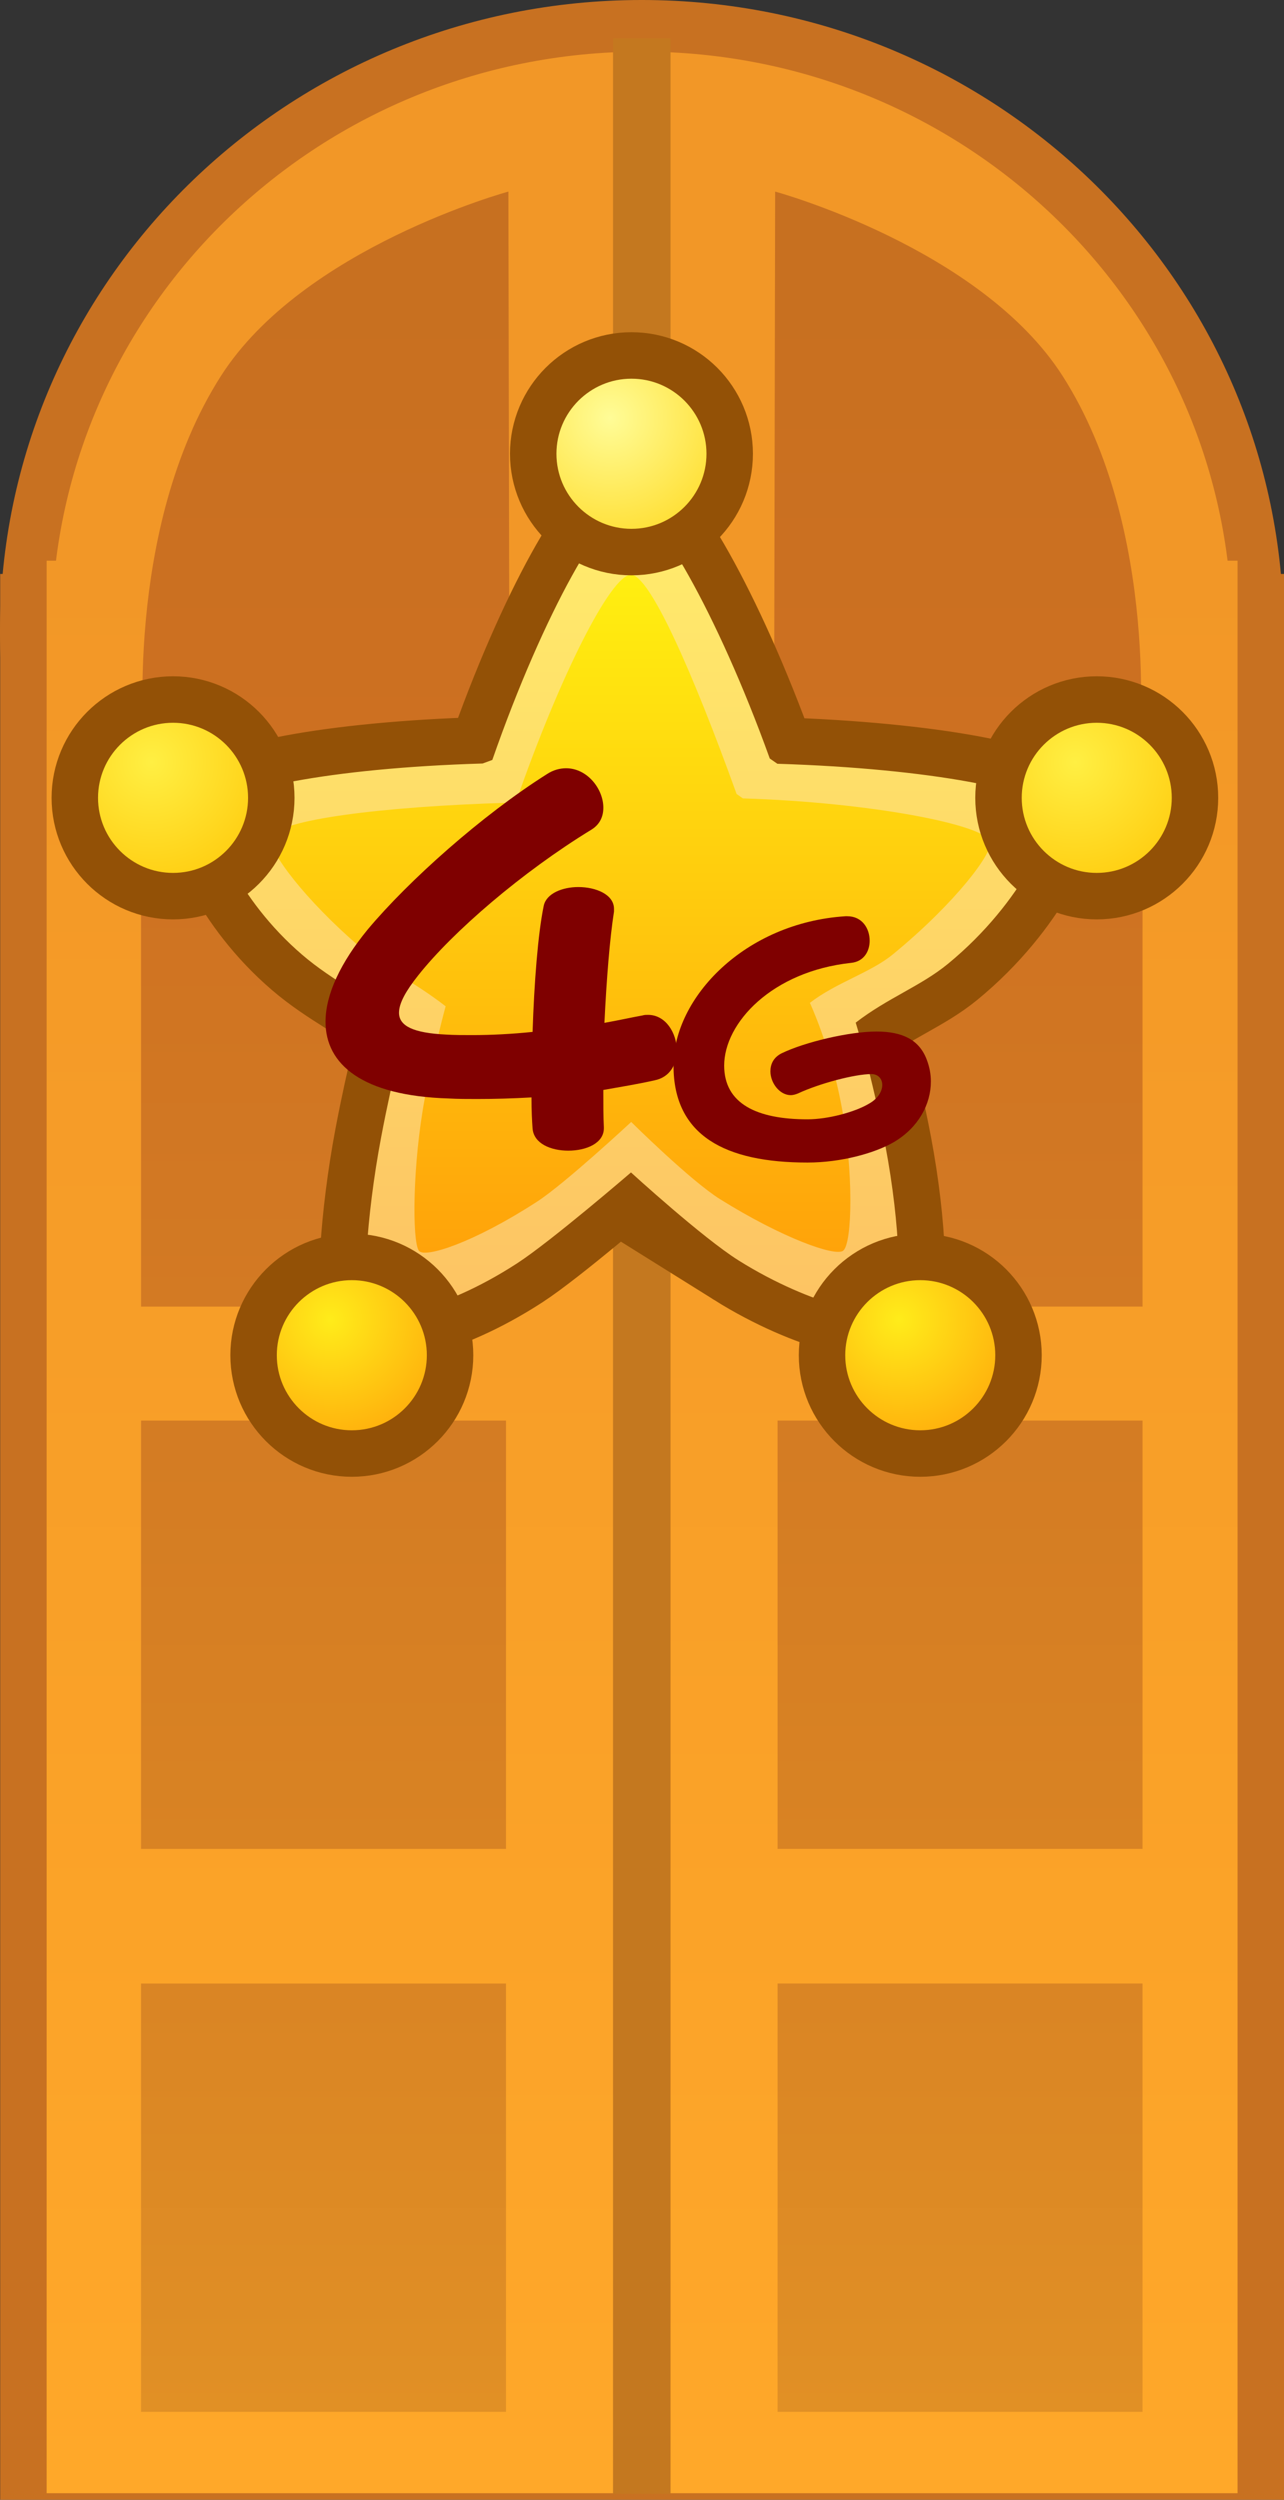 <svg version="1.1" xmlns="http://www.w3.org/2000/svg" xmlns:xlink="http://www.w3.org/1999/xlink" width="62.199" height="121.005" viewBox="0,0,62.199,121.005"><rect x="0" y="0" width="62.199" height="121.005" fill="#333333" stroke="none"/><defs><linearGradient x1="240.015" y1="128.825" x2="240.015" y2="222.369" gradientUnits="userSpaceOnUse" id="color-1"><stop offset="0" stop-color="#f29727"/><stop offset="1" stop-color="#ffa829"/></linearGradient><linearGradient x1="224.367" y1="111.626" x2="224.367" y2="137.575" gradientUnits="userSpaceOnUse" id="color-2"><stop offset="0" stop-color="#c77020"/><stop offset="1" stop-color="#cd7021"/></linearGradient><linearGradient x1="224.25" y1="198.699" x2="224.25" y2="218.432" gradientUnits="userSpaceOnUse" id="color-3"><stop offset="0" stop-color="#da8524"/><stop offset="1" stop-color="#e19025"/></linearGradient><linearGradient x1="224.25" y1="171.449" x2="224.25" y2="191.182" gradientUnits="userSpaceOnUse" id="color-4"><stop offset="0" stop-color="#d47c23"/><stop offset="1" stop-color="#d98323"/></linearGradient><linearGradient x1="224.25" y1="145.199" x2="224.25" y2="164.932" gradientUnits="userSpaceOnUse" id="color-5"><stop offset="0" stop-color="#cf7322"/><stop offset="1" stop-color="#d37a23"/></linearGradient><linearGradient x1="255.633" y1="111.626" x2="255.633" y2="137.575" gradientUnits="userSpaceOnUse" id="color-6"><stop offset="0" stop-color="#c77020"/><stop offset="1" stop-color="#cd7021"/></linearGradient><linearGradient x1="255.75" y1="198.699" x2="255.75" y2="218.432" gradientUnits="userSpaceOnUse" id="color-7"><stop offset="0" stop-color="#da8524"/><stop offset="1" stop-color="#e19025"/></linearGradient><linearGradient x1="255.75" y1="171.449" x2="255.75" y2="191.182" gradientUnits="userSpaceOnUse" id="color-8"><stop offset="0" stop-color="#d47c23"/><stop offset="1" stop-color="#d98323"/></linearGradient><linearGradient x1="255.75" y1="145.199" x2="255.75" y2="164.932" gradientUnits="userSpaceOnUse" id="color-9"><stop offset="0" stop-color="#cf7322"/><stop offset="1" stop-color="#d37a23"/></linearGradient><linearGradient x1="239.537" y1="126.08" x2="239.537" y2="165.329" gradientUnits="userSpaceOnUse" id="color-10"><stop offset="0" stop-color="#ffec6c"/><stop offset="1" stop-color="#fdc363"/></linearGradient><linearGradient x1="239.537" y1="126.08" x2="239.537" y2="165.329" gradientUnits="userSpaceOnUse" id="color-11"><stop offset="0" stop-color="#e6b609"/><stop offset="1" stop-color="#c37808"/></linearGradient><linearGradient x1="239.537" y1="129.505" x2="239.537" y2="162.253" gradientUnits="userSpaceOnUse" id="color-12"><stop offset="0" stop-color="#ffef10"/><stop offset="1" stop-color="#ffa30a"/></linearGradient><radialGradient cx="238.462" cy="121.92" r="6.973" gradientUnits="userSpaceOnUse" id="color-13"><stop offset="0" stop-color="#fffc97"/><stop offset="1" stop-color="#ffda24"/></radialGradient><radialGradient cx="216.255" cy="138.574" r="6.973" gradientUnits="userSpaceOnUse" id="color-14"><stop offset="0" stop-color="#ffef43"/><stop offset="1" stop-color="#ffc90a"/></radialGradient><radialGradient cx="261.001" cy="138.574" r="6.973" gradientUnits="userSpaceOnUse" id="color-15"><stop offset="0" stop-color="#ffef43"/><stop offset="1" stop-color="#ffc90a"/></radialGradient><radialGradient cx="224.916" cy="165.555" r="6.973" gradientUnits="userSpaceOnUse" id="color-16"><stop offset="0" stop-color="#ffec1a"/><stop offset="1" stop-color="#ffa50a"/></radialGradient><radialGradient cx="252.452" cy="165.555" r="6.973" gradientUnits="userSpaceOnUse" id="color-17"><stop offset="0" stop-color="#ffec1a"/><stop offset="1" stop-color="#ffa50a"/></radialGradient></defs><g transform="translate(-208.911,-101.685)"><g data-paper-data="{&quot;isPaintingLayer&quot;:true}" fill-rule="nonzero" stroke-linejoin="miter" stroke-miterlimit="10" stroke-dasharray="" stroke-dashoffset="0" style="mix-blend-mode: normal"><path d="M211.17,131.718h57.69v88.723h-57.69z" fill="none" stroke="#c87121" stroke-width="4.5" stroke-linecap="butt"/><path d="M210.161,132.268c0,-16.2 13.36,-29.333 29.839,-29.333c16.48,0 29.839,13.133 29.839,29.333c0,16.2 -13.36,29.333 -29.839,29.333c-16.48,0 -29.839,-13.133 -29.839,-29.333z" fill="#f29727" stroke="#c87121" stroke-width="2.5" stroke-linecap="butt"/><path d="M211.17,128.825h57.69v93.545h-57.69z" fill="url(#color-1)" stroke="none" stroke-width="1.537" stroke-linecap="butt"/><path d="M238.607,103.539h2.786v118.859h-2.786z" data-paper-data="{&quot;index&quot;:null}" fill="#c4781f" stroke="#c87121" stroke-width="0" stroke-linecap="butt"/><g data-paper-data="{&quot;index&quot;:null}" stroke="#c87a20" stroke-width="0"><path d="M233.539,110.959l0.051,26.473l-17.68,0.476c0,0 -1.058,-10.577 3.703,-18.023c3.976,-6.218 13.926,-8.926 13.926,-8.926z" fill="url(#color-2)" stroke-linecap="round"/><path d="M215.743,197.699h17.68v20.734h-17.68z" fill="url(#color-3)" stroke-linecap="butt"/><path d="M215.743,170.449h17.68v20.734h-17.68z" fill="url(#color-4)" stroke-linecap="butt"/><path d="M215.743,144.199h17.68v20.734h-17.68z" fill="url(#color-5)" stroke-linecap="butt"/></g><g data-paper-data="{&quot;index&quot;:null}" stroke="#c87a20" stroke-width="0"><path d="M260.386,119.885c4.761,7.446 3.703,18.023 3.703,18.023l-17.68,-0.476l0.051,-26.473c0,0 9.949,2.708 13.926,8.926z" fill="url(#color-6)" stroke-linecap="round"/><path d="M264.257,218.432h-17.679v-20.734h17.679z" fill="url(#color-7)" stroke-linecap="butt"/><path d="M264.257,191.182h-17.679v-20.734h17.679z" fill="url(#color-8)" stroke-linecap="butt"/><path d="M264.257,164.932h-17.679v-20.734h17.679z" fill="url(#color-9)" stroke-linecap="butt"/></g><g><path d="M244.694,162.7c-1.744,-1.089 -5.217,-4.262 -5.217,-4.262c0,0 -3.875,3.335 -5.517,4.4c-3.762,2.439 -6.809,2.775 -7.132,2.316c-0.401,-0.569 -0.187,-4.532 0.542,-8.398c0.583,-3.092 1.218,-5.369 1.218,-5.369c-1.942,-1.498 -3.513,-2.177 -5.045,-3.491c-3.134,-2.687 -4.514,-6.186 -4.248,-6.935c0.365,-1.024 5.603,-2.099 12.996,-2.318l0.469,-0.173c2.512,-7.204 5.518,-12.39 6.704,-12.39c1.101,0.019 4.155,5.162 6.736,12.321l0.368,0.255c7.477,0.233 12.824,1.317 13.217,2.305c0.234,0.589 -1.248,4.34 -4.958,7.383c-1.307,1.072 -2.919,1.649 -4.464,2.842c0,0 0.79,2.539 1.439,5.968c0.732,3.87 0.843,7.573 0.299,8c-0.466,0.366 -3.778,-0.186 -7.409,-2.454z" data-paper-data="{&quot;index&quot;:null}" fill="none" stroke="#935106" stroke-width="4.5" stroke-linecap="round"/><path d="M244.694,162.7c-1.744,-1.089 -5.217,-4.262 -5.217,-4.262c0,0 -3.875,3.335 -5.517,4.4c-3.762,2.439 -6.809,2.775 -7.132,2.316c-0.401,-0.569 -0.187,-4.532 0.542,-8.398c0.583,-3.092 1.218,-5.369 1.218,-5.369c-1.942,-1.498 -3.513,-2.177 -5.045,-3.491c-3.134,-2.687 -4.514,-6.186 -4.248,-6.935c0.365,-1.024 5.603,-2.099 12.996,-2.318l0.469,-0.173c2.512,-7.204 5.518,-12.39 6.704,-12.39c1.101,0.019 4.155,5.162 6.736,12.321l0.368,0.255c7.477,0.233 12.824,1.317 13.217,2.305c0.234,0.589 -1.248,4.34 -4.958,7.383c-1.307,1.072 -2.919,1.649 -4.464,2.842c0,0 0.79,2.539 1.439,5.968c0.732,3.87 0.843,7.573 0.299,8c-0.466,0.366 -3.778,-0.186 -7.409,-2.454z" data-paper-data="{&quot;index&quot;:null}" fill="url(#color-10)" stroke="url(#color-11)" stroke-width="0" stroke-linecap="round"/><path d="M243.794,159.734c-1.44,-0.899 -4.307,-3.74 -4.307,-3.74c0,0 -3.199,2.975 -4.554,3.854c-3.106,2.013 -5.465,2.757 -5.732,2.378c-0.331,-0.469 -0.309,-4.207 0.292,-7.399c0.481,-2.553 1.006,-4.432 1.006,-4.432c-1.603,-1.237 -2.9,-1.797 -4.164,-2.882c-2.587,-2.218 -4.504,-4.685 -4.284,-5.302c0.301,-0.845 5.402,-1.489 11.505,-1.669l0.387,-0.143c2.074,-5.947 4.555,-10.894 5.534,-10.894c0.909,0.016 2.986,4.706 5.117,10.615l0.304,0.211c6.172,0.192 11.652,1.265 11.977,2.08c0.194,0.486 -1.652,2.961 -4.714,5.472c-1.079,0.885 -2.743,1.361 -4.018,2.346c0,0 0.985,2.096 1.521,4.927c0.604,3.194 0.54,6.718 0.092,7.07c-0.385,0.302 -2.963,-0.62 -5.961,-2.492z" data-paper-data="{&quot;index&quot;:null}" fill="url(#color-12)" stroke="none" stroke-width="0" stroke-linecap="round"/><path d="M239.5,120.016c1.002,0 1.911,0.407 2.569,1.065c0.657,0.658 1.065,1.566 1.065,2.569c0,1.002 -0.407,1.911 -1.065,2.569c-0.658,0.658 -1.566,1.065 -2.569,1.065c-1.002,0 -1.911,-0.407 -2.569,-1.065c-0.658,-0.658 -1.065,-1.566 -1.065,-2.569c0,-1.002 0.407,-1.911 1.065,-2.569c0.658,-0.657 1.566,-1.065 2.569,-1.065z" fill="none" stroke="#935106" stroke-width="4.5" stroke-linecap="butt"/><path d="M217.294,136.671c1.002,0 1.911,0.407 2.569,1.065c0.657,0.658 1.065,1.566 1.065,2.569c0,1.002 -0.407,1.911 -1.065,2.569c-0.658,0.658 -1.566,1.065 -2.569,1.065c-1.002,0 -1.911,-0.407 -2.569,-1.065c-0.658,-0.658 -1.065,-1.566 -1.065,-2.569c0,-1.002 0.407,-1.911 1.065,-2.569c0.658,-0.657 1.566,-1.065 2.569,-1.065z" fill="none" stroke="#935106" stroke-width="4.5" stroke-linecap="butt"/><path d="M262.039,136.671c1.002,0 1.911,0.407 2.569,1.065c0.657,0.658 1.065,1.566 1.065,2.569c0,1.002 -0.407,1.911 -1.065,2.569c-0.658,0.658 -1.566,1.065 -2.569,1.065c-1.002,0 -1.911,-0.407 -2.569,-1.065c-0.658,-0.658 -1.065,-1.566 -1.065,-2.569c0,-1.002 0.407,-1.911 1.065,-2.569c0.658,-0.657 1.566,-1.065 2.569,-1.065z" fill="none" stroke="#935106" stroke-width="4.5" stroke-linecap="butt"/><path d="M225.954,163.652c1.002,0 1.911,0.407 2.569,1.065c0.657,0.658 1.065,1.566 1.065,2.569c0,1.002 -0.407,1.911 -1.065,2.569c-0.658,0.658 -1.566,1.065 -2.569,1.065c-1.002,0 -1.911,-0.407 -2.569,-1.065c-0.658,-0.658 -1.065,-1.566 -1.065,-2.569c0,-1.002 0.407,-1.911 1.065,-2.569c0.658,-0.657 1.566,-1.065 2.569,-1.065z" fill="none" stroke="#935106" stroke-width="4.5" stroke-linecap="butt"/><path d="M253.49,163.652c1.002,0 1.911,0.407 2.569,1.065c0.657,0.658 1.065,1.566 1.065,2.569c0,1.002 -0.407,1.911 -1.065,2.569c-0.658,0.658 -1.566,1.065 -2.569,1.065c-1.002,0 -1.911,-0.407 -2.569,-1.065c-0.658,-0.658 -1.065,-1.566 -1.065,-2.569c0,-1.002 0.407,-1.911 1.065,-2.569c0.658,-0.657 1.566,-1.065 2.569,-1.065z" fill="none" stroke="#935106" stroke-width="4.5" stroke-linecap="butt"/><path d="M239.5,120.016c1.002,0 1.911,0.407 2.569,1.065c0.657,0.658 1.065,1.566 1.065,2.569c0,1.002 -0.407,1.911 -1.065,2.569c-0.658,0.658 -1.566,1.065 -2.569,1.065c-1.002,0 -1.911,-0.407 -2.569,-1.065c-0.658,-0.658 -1.065,-1.566 -1.065,-2.569c0,-1.002 0.407,-1.911 1.065,-2.569c0.658,-0.657 1.566,-1.065 2.569,-1.065z" fill="url(#color-13)" stroke="#e5b409" stroke-width="0" stroke-linecap="butt"/><path d="M217.294,136.671c1.002,0 1.911,0.407 2.569,1.065c0.657,0.658 1.065,1.566 1.065,2.569c0,1.002 -0.407,1.911 -1.065,2.569c-0.658,0.658 -1.566,1.065 -2.569,1.065c-1.002,0 -1.911,-0.407 -2.569,-1.065c-0.658,-0.658 -1.065,-1.566 -1.065,-2.569c0,-1.002 0.407,-1.911 1.065,-2.569c0.658,-0.657 1.566,-1.065 2.569,-1.065z" fill="url(#color-14)" stroke="#daa009" stroke-width="0" stroke-linecap="butt"/><path d="M262.039,136.671c1.002,0 1.911,0.407 2.569,1.065c0.657,0.658 1.065,1.566 1.065,2.569c0,1.002 -0.407,1.911 -1.065,2.569c-0.658,0.658 -1.566,1.065 -2.569,1.065c-1.002,0 -1.911,-0.407 -2.569,-1.065c-0.658,-0.658 -1.065,-1.566 -1.065,-2.569c0,-1.002 0.407,-1.911 1.065,-2.569c0.658,-0.657 1.566,-1.065 2.569,-1.065z" fill="url(#color-15)" stroke="#daa009" stroke-width="0" stroke-linecap="butt"/><path d="M225.954,163.652c1.002,0 1.911,0.407 2.569,1.065c0.657,0.658 1.065,1.566 1.065,2.569c0,1.002 -0.407,1.911 -1.065,2.569c-0.658,0.658 -1.566,1.065 -2.569,1.065c-1.002,0 -1.911,-0.407 -2.569,-1.065c-0.658,-0.658 -1.065,-1.566 -1.065,-2.569c0,-1.002 0.407,-1.911 1.065,-2.569c0.658,-0.657 1.566,-1.065 2.569,-1.065z" fill="url(#color-16)" stroke="#c37908" stroke-width="0" stroke-linecap="butt"/><path d="M253.49,163.652c1.002,0 1.911,0.407 2.569,1.065c0.657,0.658 1.065,1.566 1.065,2.569c0,1.002 -0.407,1.911 -1.065,2.569c-0.658,0.658 -1.566,1.065 -2.569,1.065c-1.002,0 -1.911,-0.407 -2.569,-1.065c-0.658,-0.658 -1.065,-1.566 -1.065,-2.569c0,-1.002 0.407,-1.911 1.065,-2.569c0.658,-0.657 1.566,-1.065 2.569,-1.065z" fill="url(#color-17)" stroke="#c37908" stroke-width="0" stroke-linecap="butt"/></g><path d="M254.004,154.04c0,1.087 -0.593,2.223 -1.795,2.931c-0.939,0.543 -2.569,0.988 -4.183,0.988c-3.985,0 -6.489,-1.301 -6.489,-4.693c0,-3.294 3.458,-6.917 8.333,-7.23c0.033,0 0.066,0 0.082,0c0.725,0 1.087,0.593 1.087,1.186c0,0.511 -0.28,1.005 -0.889,1.07c-3.854,0.412 -6.159,2.915 -6.159,4.973c0,1.844 1.581,2.602 4.035,2.602c0.988,0 2.289,-0.346 2.981,-0.758c0.445,-0.247 0.642,-0.609 0.642,-0.906c0,-0.296 -0.198,-0.527 -0.527,-0.527c-0.807,0 -2.536,0.461 -3.557,0.939c-0.115,0.049 -0.247,0.082 -0.346,0.082c-0.543,0 -0.988,-0.593 -0.988,-1.153c0,-0.346 0.148,-0.675 0.543,-0.873c1.12,-0.543 3.277,-1.054 4.595,-1.054c1.252,0 2.075,0.395 2.437,1.367c0.132,0.346 0.198,0.692 0.198,1.054z" fill="#7f0000" stroke="none" stroke-width="1" stroke-linecap="butt"/><path d="M238.137,154.444c0,0.722 0,1.315 0.026,1.805c0,0.026 0,0.026 0,0.052c0,0.722 -0.851,1.083 -1.727,1.083c-0.825,0 -1.676,-0.335 -1.727,-1.083c-0.026,-0.361 -0.052,-0.825 -0.052,-1.495c-0.928,0.052 -1.779,0.077 -2.63,0.077c-0.464,0 -0.928,0 -1.392,-0.026c-4.176,-0.129 -5.955,-1.65 -5.955,-3.712c0,-1.341 0.748,-2.887 2.037,-4.46c1.985,-2.372 5.543,-5.543 8.688,-7.528c0.309,-0.206 0.644,-0.284 0.928,-0.284c1.031,0 1.805,1.005 1.805,1.908c0,0.412 -0.155,0.799 -0.567,1.057c-3.377,2.062 -6.729,4.95 -8.404,7.064c-0.593,0.748 -0.928,1.341 -0.928,1.805c0,0.644 0.696,0.98 2.269,1.057c0.412,0.026 0.851,0.026 1.263,0.026c0.954,0 1.933,-0.052 2.939,-0.155c0.077,-2.372 0.258,-4.744 0.541,-6.11c0.129,-0.593 0.902,-0.902 1.676,-0.902c0.851,0 1.727,0.361 1.727,1.057c0,0.052 0,0.077 0,0.129c-0.206,1.315 -0.361,3.274 -0.464,5.388c0.722,-0.129 1.289,-0.258 1.856,-0.361c0.077,-0.026 0.18,-0.026 0.258,-0.026c0.851,0 1.392,0.877 1.392,1.727c0,0.644 -0.309,1.289 -1.083,1.444c-0.799,0.18 -1.598,0.309 -2.475,0.464z" fill="#7f0000" stroke="none" stroke-width="1" stroke-linecap="butt"/></g></g></svg>